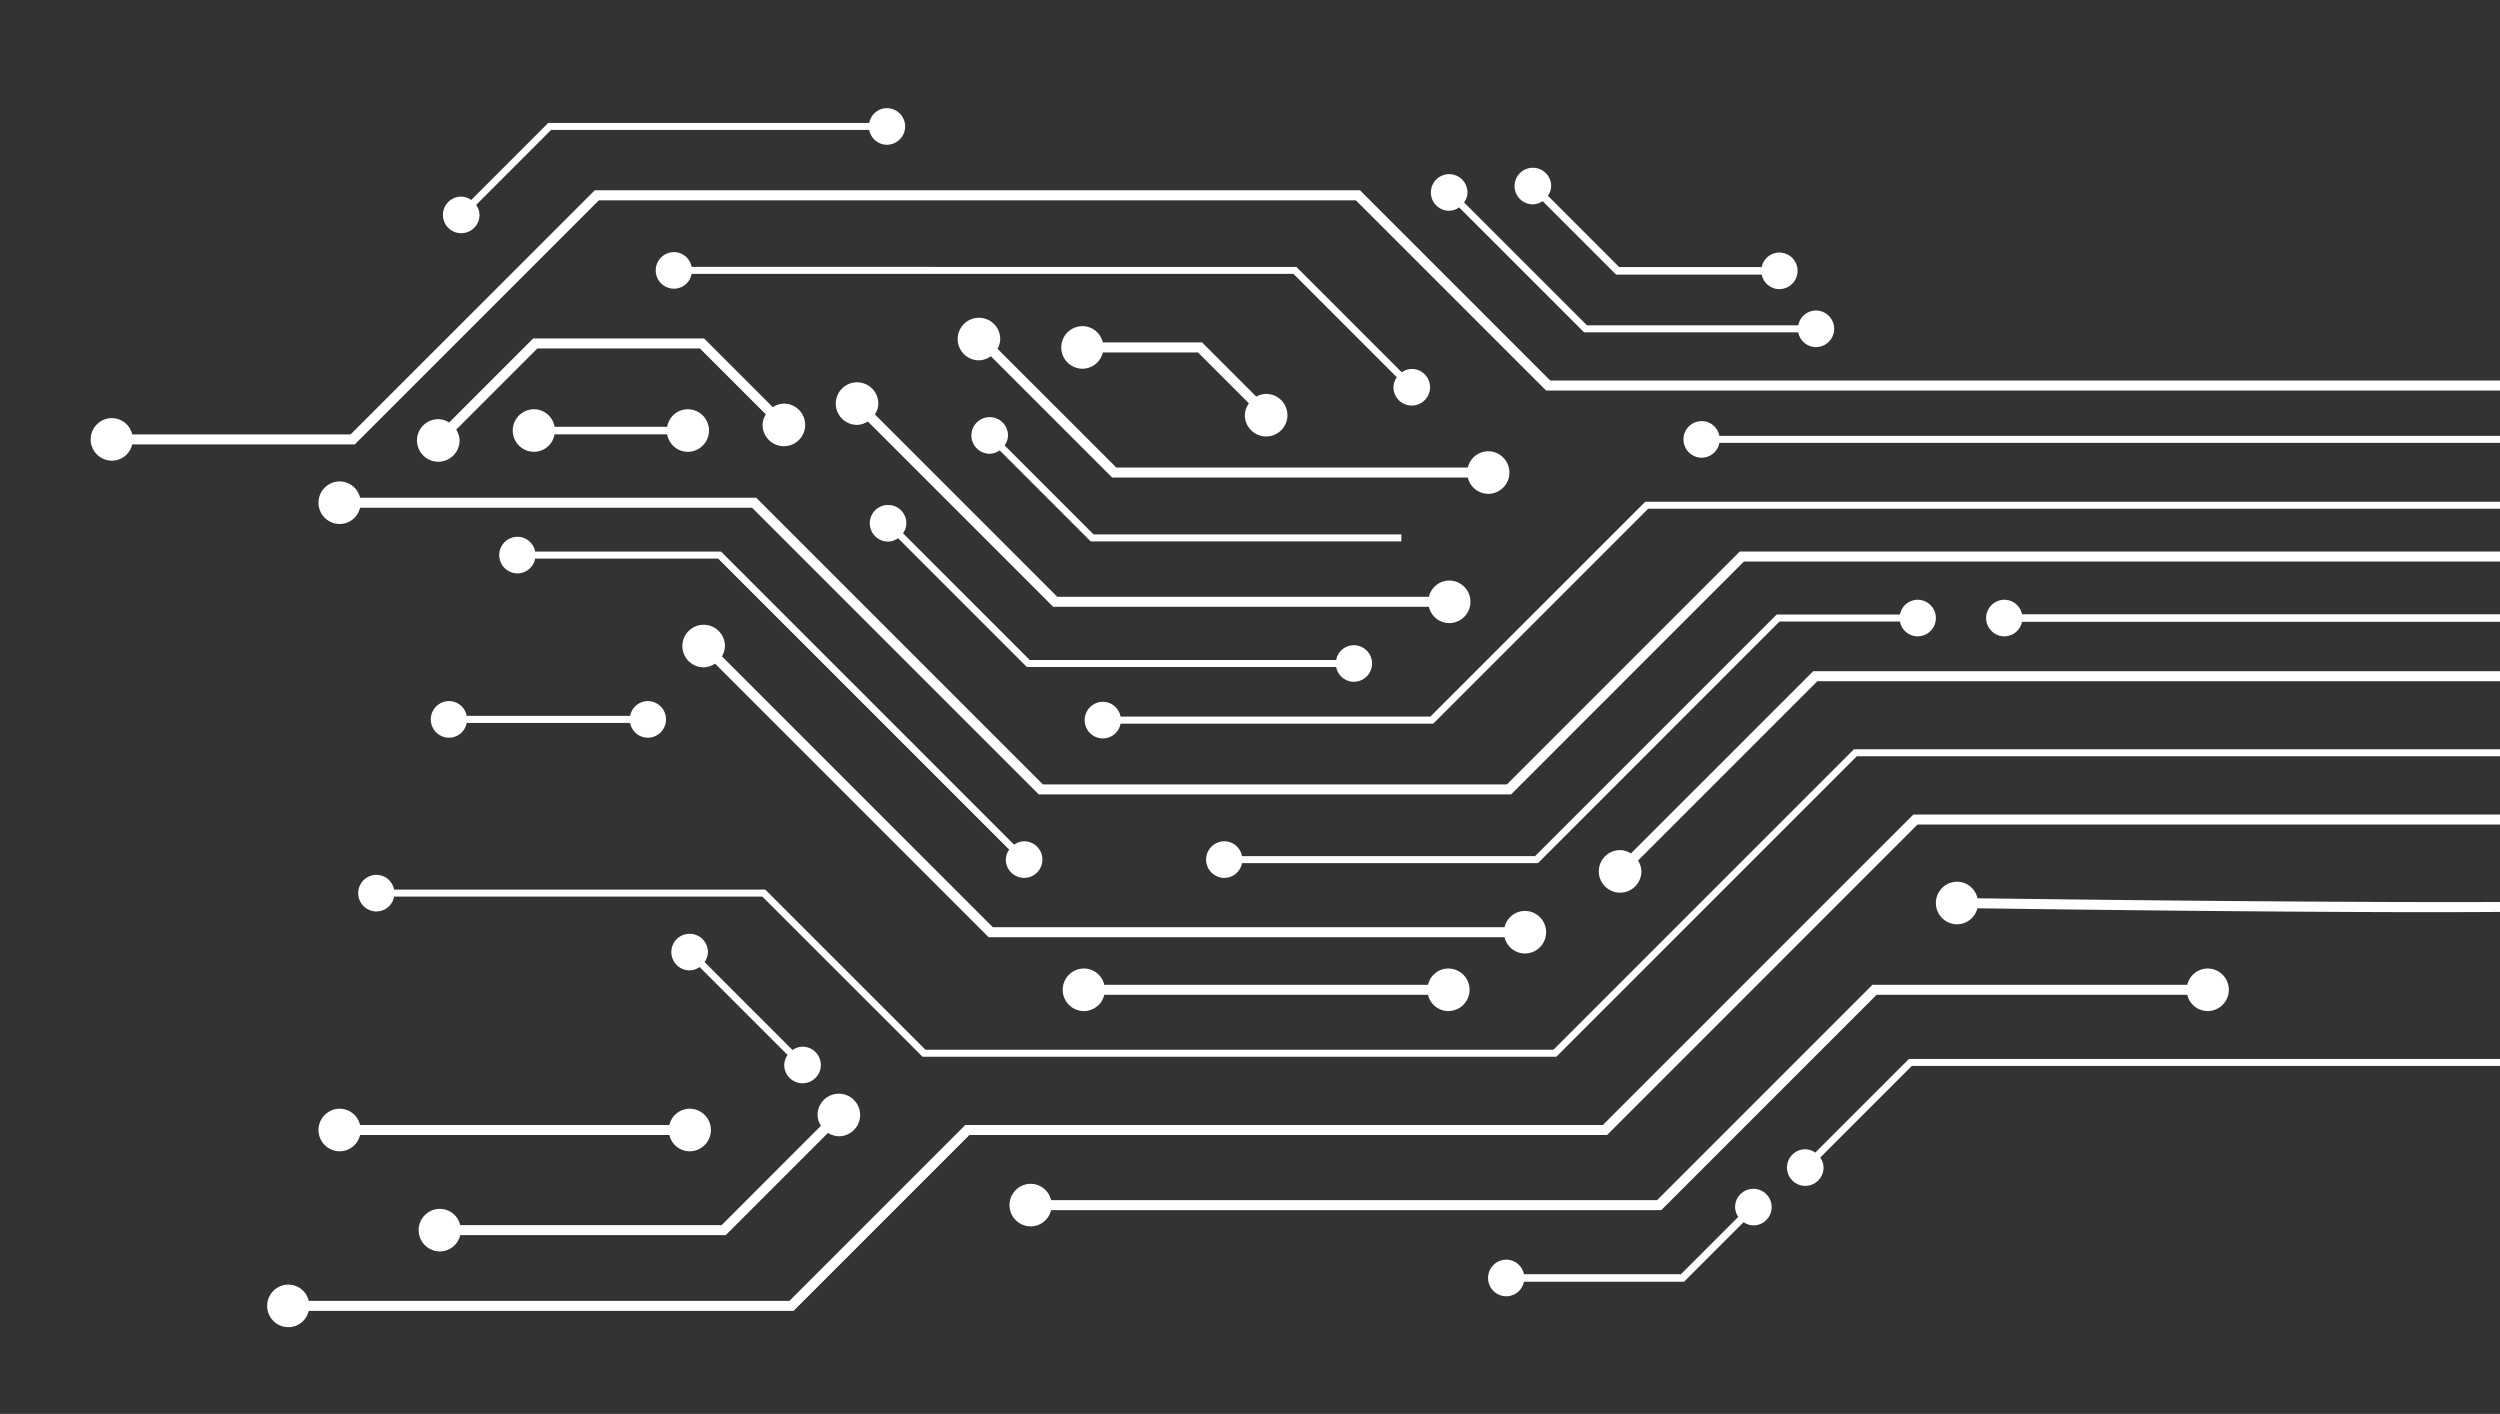 <svg xmlns="http://www.w3.org/2000/svg" xmlns:xlink="http://www.w3.org/1999/xlink" width="1296" height="733" viewBox="0 0 1296 733"><rect x="0" y="0" width="1296" height="733" fill="#333333" stroke="none"/><defs><clipPath id="a"><rect width="1296" height="733" transform="translate(-17712 3635)" fill="#FFFFFF" stroke="#707070" stroke-width="1"/></clipPath><clipPath id="b"><rect width="1392.445" height="631.936" fill="#FFFFFF"/></clipPath></defs><g transform="translate(17712 -3635)" clip-path="url(#a)"><g transform="translate(-17665 3691.063)"><g transform="translate(0 0)" clip-path="url(#b)"><path d="M854.89,229.864h537.544v5.191H857.045l-120.7,120.7H491.475l-148.61-148.61H139.646a10.869,10.869,0,0,1-10.5,8.439,11.034,11.034,0,0,1,0-22.069,10.881,10.881,0,0,1,10.5,8.439H345.019l148.61,148.61H734.187Zm-160.4,85.574H533.9a9.354,9.354,0,0,0-9.12-7.669,9.488,9.488,0,1,0,0,18.977,9.354,9.354,0,0,0,9.12-7.669H696l111.4-111.4h476.874v-3.628H805.9Zm103.97,70.951a10.656,10.656,0,0,0-5.6-1.753,11.034,11.034,0,1,0,11.029,11.04,10.726,10.726,0,0,0-1.753-5.615l92.986-92.975H1271.3V291.9H892.967ZM327.248,284.182a10.854,10.854,0,0,0,1.552-5.325,11.029,11.029,0,1,0-11.029,11.029,10.711,10.711,0,0,0,5.894-1.942L465.521,429.8H732.971a10.874,10.874,0,0,0,10.515,8.428,11.029,11.029,0,1,0,0-22.058,10.874,10.874,0,0,0-10.515,8.428H467.665ZM134.768,169.127H21.533a10.871,10.871,0,0,0-10.5-8.428,11.029,11.029,0,0,0,0,22.058,10.872,10.872,0,0,0,10.515-8.439H136.923L263.464,47.777H655.88l98.646,98.634H1271.3V141.22H756.669L658.035,42.586H261.321Zm51.047-6.14a10.726,10.726,0,0,0-5.615-1.753,11.034,11.034,0,1,0,11.04,11.029,10.788,10.788,0,0,0-1.753-5.6l42.084-42.084h84.279l34.158,34.158a10.659,10.659,0,0,0-1.674,5.481,11.034,11.034,0,1,0,11.04-11.04,10.743,10.743,0,0,0-5.738,1.842l-35.643-35.632H229.417Zm574,328.755L915.56,336H1271.3v-3.639H914.064L758.31,488.115H432.736l-83.018-83.006H157.284a9.341,9.341,0,0,0-9.109-7.635,9.483,9.483,0,0,0,0,18.966,9.356,9.356,0,0,0,9.131-7.7H348.223l83.018,83.006ZM947.028,371.386H1271.3V366.2H944.885L783.94,527.14H453.41l-91.178,91.178H113.045a10.884,10.884,0,0,0-10.515-8.439,11.034,11.034,0,0,0,0,22.069,10.884,10.884,0,0,0,10.515-8.439h251.33l91.178-91.178H786.094ZM814.213,571.266,925.83,459.65h161.057a10.874,10.874,0,0,0,10.515,8.428,11.029,11.029,0,0,0,0-22.058,10.872,10.872,0,0,0-10.515,8.439h-163.2L812.059,566.076H497.871a10.881,10.881,0,0,0-10.5-8.439,11.034,11.034,0,1,0,0,22.069,10.881,10.881,0,0,0,10.5-8.439Zm500.472-161.5c-9.12,3.114-202.348,1.641-336.558-.156a10.88,10.88,0,0,0-10.538-8.584,11.034,11.034,0,0,0,0,22.069,10.885,10.885,0,0,0,10.482-8.294c129.444,1.753,334.5,3.8,339.549-.826l-2.389-2.6Zm-420.658,131.7a9.212,9.212,0,0,0-5.18-1.741,9.483,9.483,0,1,0,9.488,9.477,9.29,9.29,0,0,0-1.741-5.168l47.52-47.52h344.495v-3.628H942.619Zm-32.082,18.753a9.476,9.476,0,0,0-9.477,9.477,9.237,9.237,0,0,0,1.663,5.057l-29.738,29.738H743.006a9.368,9.368,0,0,0-9.1-7.535,9.488,9.488,0,0,0,0,18.977,9.368,9.368,0,0,0,9.1-7.535h83.007l30.876-30.876a9.268,9.268,0,0,0,5.057,1.663,9.483,9.483,0,1,0,0-18.966M525.454,459.65H693.276a10.874,10.874,0,0,0,10.515,8.428,11.029,11.029,0,1,0,0-22.058,10.859,10.859,0,0,0-10.5,8.439H525.454a10.872,10.872,0,0,0-10.515-8.439,11.029,11.029,0,1,0,0,22.058,10.874,10.874,0,0,0,10.515-8.428M300,527.14H139.646a10.881,10.881,0,0,0-10.5-8.439,11.034,11.034,0,0,0,0,22.069,10.881,10.881,0,0,0,10.5-8.439H300a10.871,10.871,0,0,0,10.5,8.439,11.034,11.034,0,0,0,0-22.069A10.871,10.871,0,0,0,300,527.14M181.06,592.688a10.881,10.881,0,0,0,10.5-8.439H329.224l53.023-53.023a10.726,10.726,0,0,0,5.615,1.753,11.029,11.029,0,1,0-11.04-11.029,10.788,10.788,0,0,0,1.753,5.6l-51.494,51.505H191.564a10.869,10.869,0,0,0-10.5-8.439,11.034,11.034,0,1,0,0,22.069m117.812-427.5H240.491a10.9,10.9,0,0,0-10.649-9.087,11.034,11.034,0,0,0,0,22.069,10.874,10.874,0,0,0,10.638-9.075h58.393a10.883,10.883,0,0,0,10.638,9.075,11.034,11.034,0,0,0,0-22.069,10.884,10.884,0,0,0-10.638,9.087m310.493,5.023a11.029,11.029,0,0,0,0-22.058,10.7,10.7,0,0,0-5.09,1.407l-28.1-28.1H524.7a10.881,10.881,0,0,0-10.5-8.439,11.034,11.034,0,1,0,0,22.069,10.881,10.881,0,0,0,10.5-8.439h49.339l26.4,26.4a10.805,10.805,0,0,0-2.1,6.128,11.024,11.024,0,0,0,11.029,11.029m94.884,96.748a11.029,11.029,0,1,0,0-22.058,10.871,10.871,0,0,0-10.5,8.428H501.12l-94.549-94.538a10.726,10.726,0,0,0,1.753-5.615A11.029,11.029,0,1,0,397.295,164.2a10.687,10.687,0,0,0,5.6-1.753l96.078,96.067H693.745a10.859,10.859,0,0,0,10.5,8.439m20.2-67a11.034,11.034,0,0,0,0-22.069,10.884,10.884,0,0,0-10.515,8.439H531.706l-61.574-61.563a10.719,10.719,0,0,0,1.384-5.068,11.029,11.029,0,1,0-11.029,11.04,10.82,10.82,0,0,0,6.162-2.121l62.9,62.9H713.938a10.884,10.884,0,0,0,10.515,8.439M310.5,428.015a9.483,9.483,0,1,0,0,18.966,9.261,9.261,0,0,0,5.168-1.741l45.622,45.611a9.326,9.326,0,0,0-1.741,5.18,9.483,9.483,0,1,0,9.488-9.488,9.222,9.222,0,0,0-5.18,1.753L318.24,442.671a9.222,9.222,0,0,0,1.753-5.18,9.485,9.485,0,0,0-9.488-9.477M947.073,254.857a9.343,9.343,0,0,0-9.12,7.669h-63.94L748.788,387.75H596.852a9.353,9.353,0,0,0-9.12-7.68,9.488,9.488,0,0,0,0,18.977,9.354,9.354,0,0,0,9.12-7.669H750.3L875.508,266.154h62.445a9.361,9.361,0,0,0,9.12,7.669,9.483,9.483,0,1,0,0-18.966m54.117,11.431h301.094v-3.907H1001.19a9.346,9.346,0,0,0-9.087-7.524,9.483,9.483,0,1,0,0,18.966,9.335,9.335,0,0,0,9.087-7.535M413.38,205.719a9.488,9.488,0,0,0,0,18.977,9.326,9.326,0,0,0,5.179-1.741l66.218,66.218.536.536H645.678a9.354,9.354,0,0,0,9.12,7.669,9.483,9.483,0,0,0,0-18.966,9.344,9.344,0,0,0-9.12,7.658H486.809l-65.682-65.693a9.261,9.261,0,0,0,1.741-5.168,9.488,9.488,0,0,0-9.488-9.488M279.661,315.058H194.936a9.354,9.354,0,0,0-9.12-7.669,9.488,9.488,0,1,0,0,18.977,9.354,9.354,0,0,0,9.12-7.669h84.726a9.372,9.372,0,0,0,9.12,7.669,9.488,9.488,0,1,0,0-18.977,9.372,9.372,0,0,0-9.12,7.669M483.907,380.07a9.222,9.222,0,0,0-5.179,1.753l-151.4-151.412-.525-.525H230.411a9.343,9.343,0,0,0-9.12-7.669,9.483,9.483,0,1,0,0,18.966,9.343,9.343,0,0,0,9.12-7.669h94.884L476.16,384.379a9.241,9.241,0,0,0-1.741,5.18,9.483,9.483,0,1,0,9.488-9.488M844.319,173.537h419.631v-3.628H844.319a9.354,9.354,0,0,0-9.12-7.669,9.488,9.488,0,0,0,0,18.977,9.353,9.353,0,0,0,9.12-7.68M684.859,135.2a9.261,9.261,0,0,0-5.168,1.741L625.573,82.828l-.536-.525H311.531a9.352,9.352,0,0,0-9.12-7.669,9.483,9.483,0,1,0,0,18.966,9.343,9.343,0,0,0,9.12-7.669H623.542l53.581,53.593a9.187,9.187,0,0,0-1.753,5.168,9.488,9.488,0,1,0,9.488-9.488m62.768-85.328a9.149,9.149,0,0,0,5.057-1.663L790.2,85.73l.581.569h75.505a9.355,9.355,0,0,0,9.086,7.535,9.488,9.488,0,0,0,0-18.977,9.355,9.355,0,0,0-9.086,7.535h-73.9L755.452,45.455a9.3,9.3,0,0,0,1.663-5.057,9.483,9.483,0,1,0-9.488,9.477M704.249,53.2a9.261,9.261,0,0,0,5.168-1.741l64.242,64.231.525.525H885.231a9.343,9.343,0,0,0,9.12,7.669,9.483,9.483,0,0,0,0-18.966,9.343,9.343,0,0,0-9.12,7.669H775.69L711.985,48.893a9.251,9.251,0,0,0,1.753-5.18,9.488,9.488,0,1,0-9.488,9.488M466.057,160.186a9.488,9.488,0,0,0,0,18.977,9.187,9.187,0,0,0,5.168-1.753l46.649,46.66.536.525H679.456v-3.628H519.907l-46.113-46.125a9.187,9.187,0,0,0,1.753-5.168,9.495,9.495,0,0,0-9.488-9.488M192.089,64.833a9.488,9.488,0,0,0,9.488-9.488,9.187,9.187,0,0,0-1.753-5.168L238.7,11.3H403.613a9.353,9.353,0,0,0,9.12,7.68,9.488,9.488,0,1,0,0-18.977,9.372,9.372,0,0,0-9.12,7.669H237.2l-39.94,39.94a9.177,9.177,0,0,0-5.168-1.741,9.483,9.483,0,1,0,0,18.966" transform="translate(0 -0.005)" fill="#FFFFFF"/></g></g></g></svg>